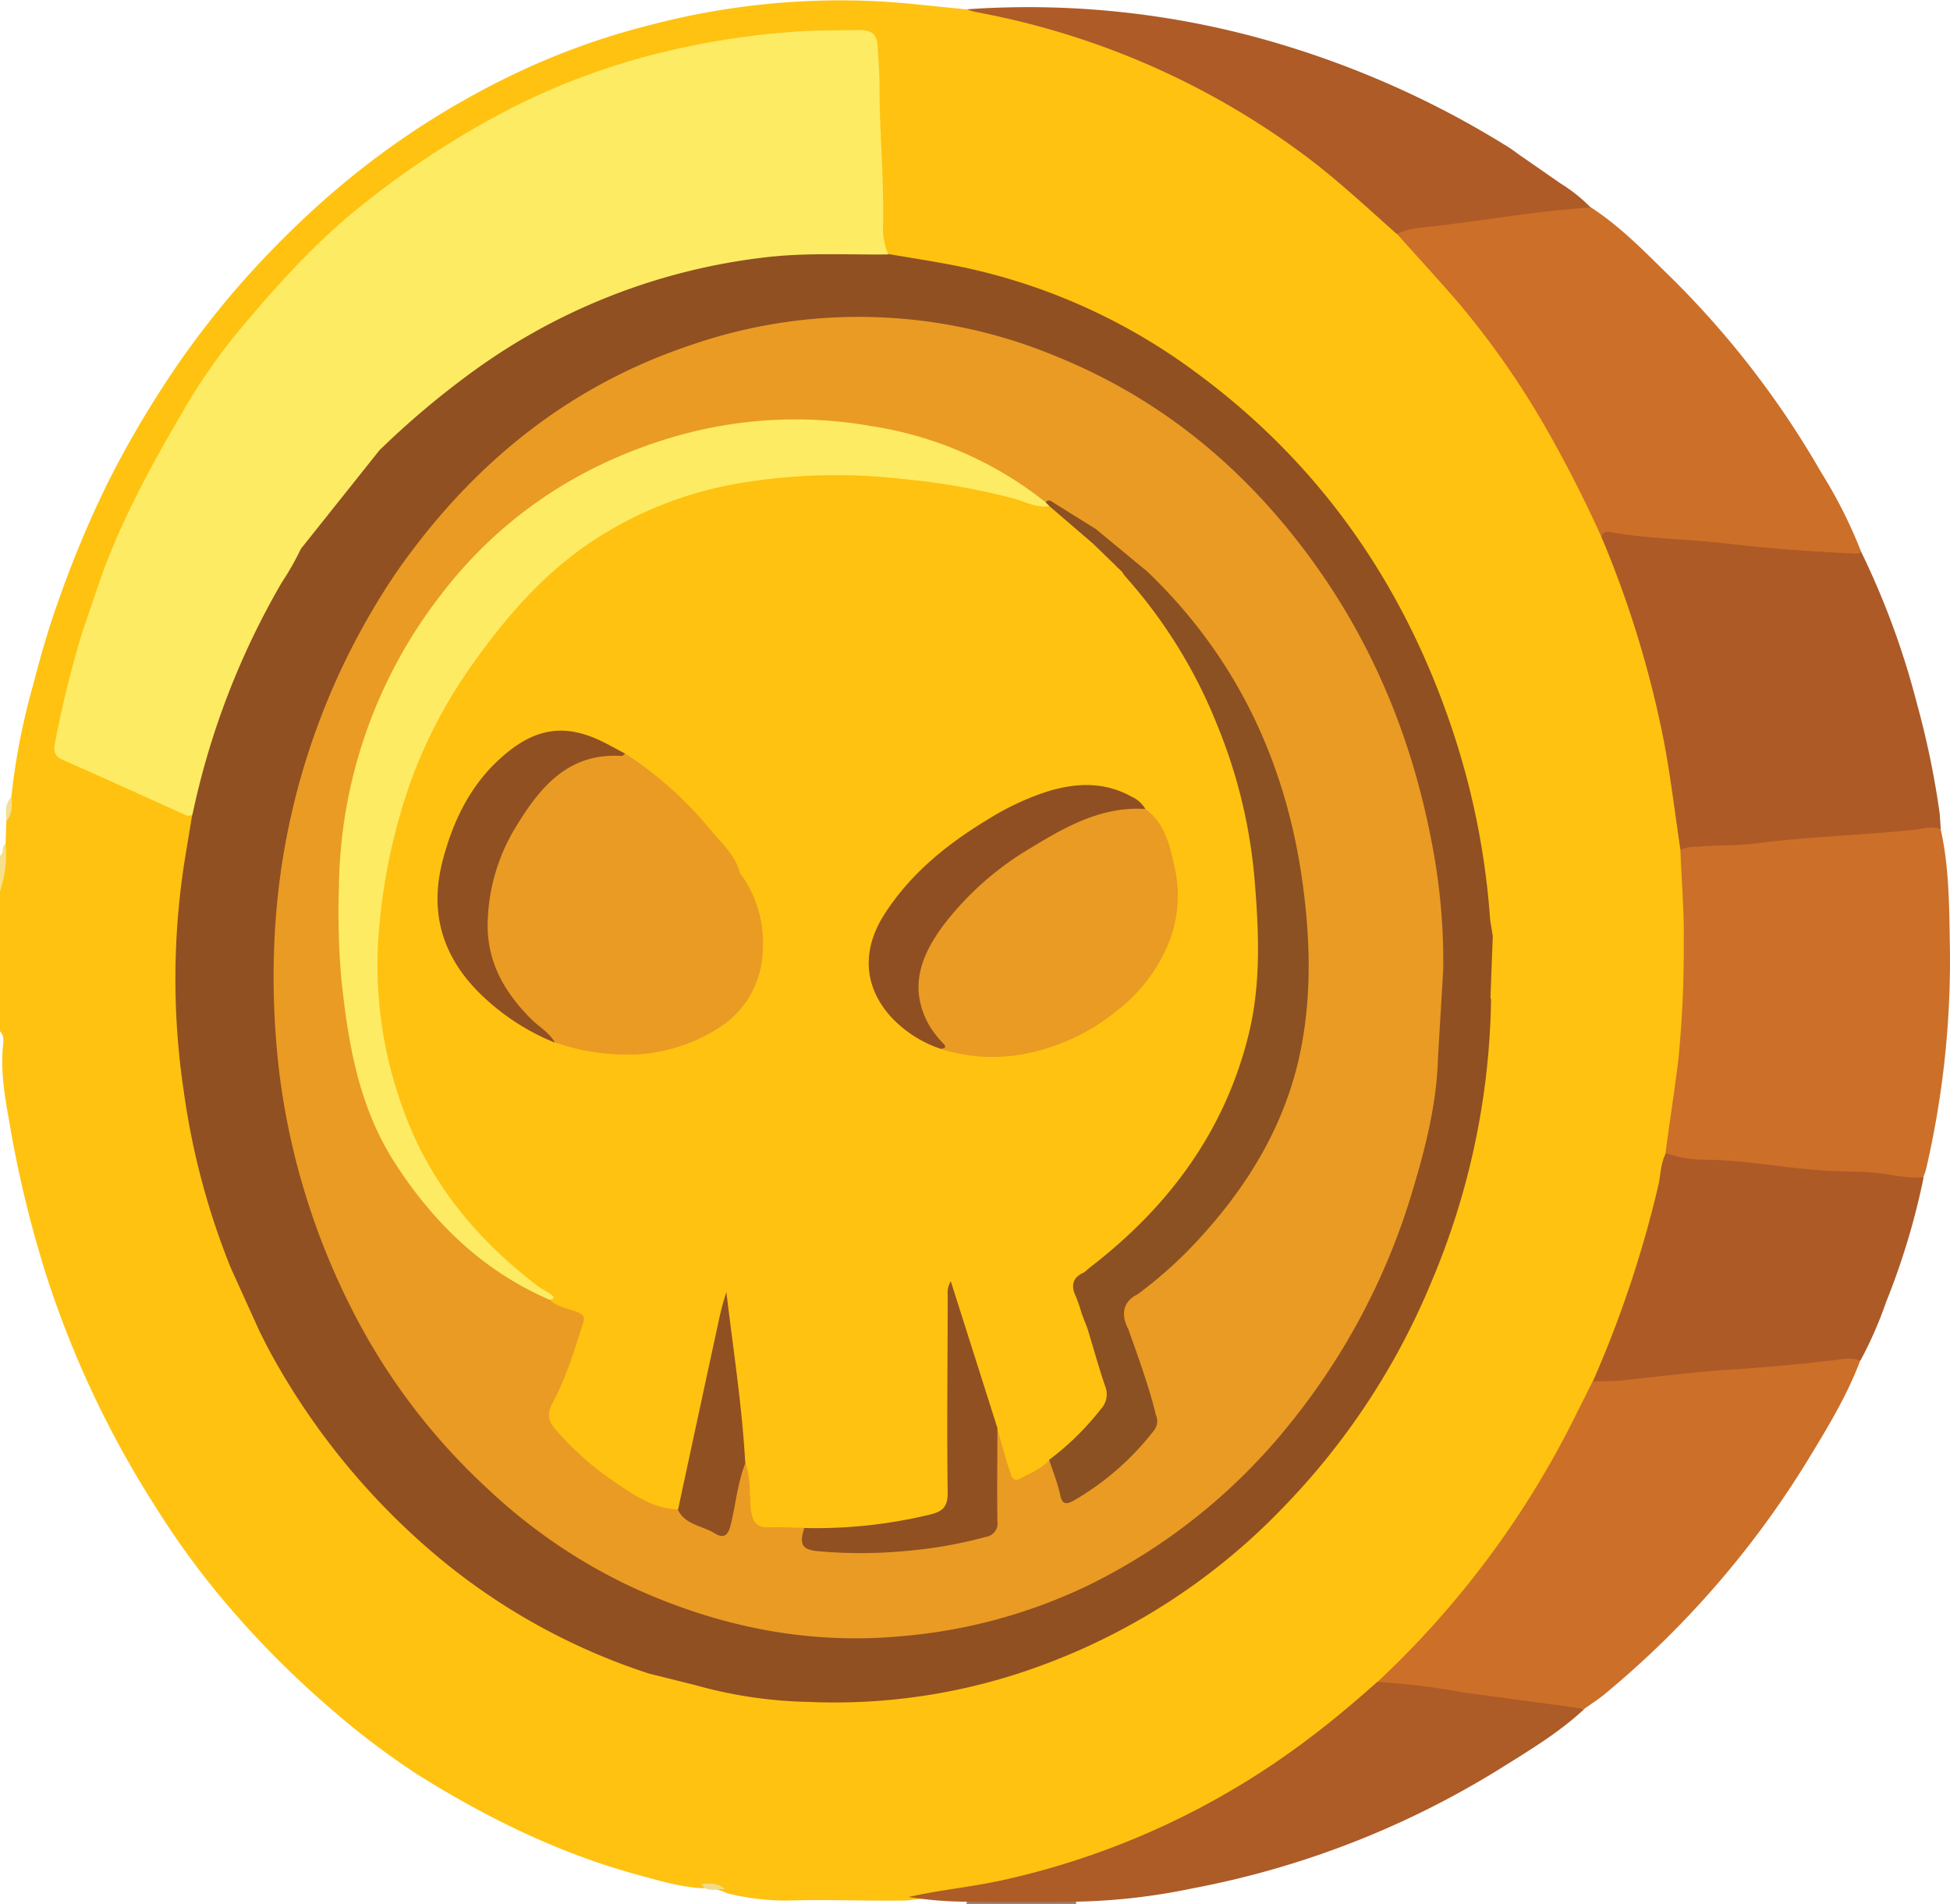 <svg xmlns="http://www.w3.org/2000/svg" viewBox="0 0 327.51 319.74"><defs><style>.cls-1{fill:#ffc210;}.cls-2{fill:#f6e08a;}.cls-3{fill:#cc6f28;}.cls-4{fill:#ad5a27;}.cls-5{fill:#ad5b27;}.cls-6{fill:#ae5b27;}.cls-7{fill:#997661;}.cls-8{fill:#f3df93;}.cls-9{fill:#905022;}.cls-10{fill:#fdeb64;}.cls-11{fill:#f1db8a;}.cls-12{fill:#ea9b23;}.cls-13{fill:#904f22;}.cls-14{fill:#8b5122;}</style></defs><g id="Layer_2" data-name="Layer 2"><g id="Layer_1-2" data-name="Layer 1"><path class="cls-1" d="M1.9,133.89a112.86,112.86,0,0,1,3.58-18.56c1.25-4.75,2.55-9.48,4.22-14.11a180.9,180.9,0,0,1,8.38-20.1,170.18,170.18,0,0,1,11.5-19.5c2.57-3.77,5.36-7.4,8.25-10.93A160,160,0,0,1,52.51,35.33,138.07,138.07,0,0,1,85.58,12.81,121.85,121.85,0,0,1,109.2,4.2a125.6,125.6,0,0,1,37.93-4c5.1.26,10.18.91,15.27,1.38,16.14,1.75,30.67,8.05,44.62,15.9,10.31,5.8,19.37,13.26,27.87,21.43a169.46,169.46,0,0,1,18.27,21.65A163.84,163.84,0,0,1,268.51,88a16.8,16.8,0,0,0,1.16,2.42,171,171,0,0,1,11,36.72c1,5.3,1.37,10.66,2.3,16,.58,5.77.5,11.56.58,17.35a161.1,161.1,0,0,1-3.12,32.79c-1.67,7.49-3.25,15-5.84,22.25a146.13,146.13,0,0,1-6.46,16.4c-8.89,19.41-20.75,36.71-36.59,51.18a134.63,134.63,0,0,1-51,30.17,143.69,143.69,0,0,1-28.46,5.92c-6.59.09-13.18-.2-19.77,0a40.53,40.53,0,0,1-10.13-1.21,9,9,0,0,0-4.24-.86c-3.85-.2-7.51-1.36-11.2-2.35C93.59,311.14,81.5,305.17,70.07,298a132.36,132.36,0,0,1-14.94-11.38,159.36,159.36,0,0,1-17.2-17.37,138.13,138.13,0,0,1-11.7-16A167.09,167.09,0,0,1,7.86,214.45a190.64,190.64,0,0,1-6.31-26.09C.83,184.3.11,180.16.47,176c.08-.93.31-2-.47-2.8V149.62c.56-2.61.34-5.3.94-7.9l.12-3.82C1.57,136.61,1.4,135.18,1.9,133.89Z"/><path class="cls-2" d="M.94,141.72a18.9,18.9,0,0,1-.94,7.9v-5.89C.74,143.26.16,142.18.94,141.72Z"/><path class="cls-3" d="M279.73,193.68c.68-5.22,1.51-10.41,2.15-15.64a187.45,187.45,0,0,0,.91-19.95c.09-5.13-.38-10.22-.56-15.34a2.55,2.55,0,0,1,2.28-1.19c8.31-.57,16.6-1.3,24.9-2,4.47-.37,9-.51,13.42-1.1,1.18-.16,2.29-.16,3.13.88,1.39,6.24,1.41,12.62,1.52,19a154.79,154.79,0,0,1-4,38.06,11.44,11.44,0,0,1-.48,1.35c-1.15.9-2.45.68-3.75.52-5.89-.74-11.82-1-17.75-1.25-3.43-.14-6.74-1.05-10.17-1.19-2.19-.09-4.38-.23-6.57-.34C283,195.35,281.05,195.33,279.73,193.68Z"/><path class="cls-3" d="M269,90.26a212.86,212.86,0,0,0-9.72-19,142,142,0,0,0-14.57-20.69c-3.3-3.8-6.71-7.51-10.07-11.27.54-1.24,1.73-1.43,2.84-1.59,8.86-1.27,17.74-2.4,26.64-3.33a5.29,5.29,0,0,1,3.09.46c5,3.23,9.11,7.54,13.34,11.66a153.13,153.13,0,0,1,25.28,32.77A80.74,80.74,0,0,1,312.6,92.7c-.32.9-1.1.87-1.83.86-4.66-.07-9.3-.43-13.95-.85C287.55,91.87,278.29,90.89,269,90.26Z"/><path class="cls-4" d="M269,90.26c.11-.86.66-1,1.4-.9,6.46,1.16,13,1.17,19.54,1.92q10.6,1.23,21.27,1.67a1.87,1.87,0,0,0,1.39-.25A134.75,134.75,0,0,1,321.91,118a145.36,145.36,0,0,1,3.8,18.14c.14,1,.17,2.1.25,3.16-1.35-.68-2.7-.15-4,0-8.94,1-17.94,1.16-26.88,2.34-3.27.43-6.64.24-10,.58a6.33,6.33,0,0,0-2.85.51c-.91-6.09-1.63-12.22-2.78-18.28A175.08,175.08,0,0,0,269,90.26Z"/><path class="cls-3" d="M247.37,285.12c-5.09-.72-10.21-1.16-15.28-2.05a1.4,1.4,0,0,1-.81-.52,155.7,155.7,0,0,0,33.62-45.37c.88-1.72,1.73-3.45,2.59-5.17,1.65-1.18,3.63-.81,5.45-1,10-1.11,20.1-1.91,30.16-2.68,2.12-.16,4.2-.59,6.32-.68,1.08,0,2.33-.42,3,.89-2.18,5.8-5.38,11.08-8.58,16.34a158.1,158.1,0,0,1-34.29,39.62c-1.09.91-2.3,1.67-3.46,2.5"/><path class="cls-4" d="M312.46,228.53a5.45,5.45,0,0,0-3-.26c-6.61.83-13.23,1.39-19.87,1.83-5.82.39-11.61,1.19-17.42,1.76-1.54.15-3.09.1-4.64.15a189.05,189.05,0,0,0,11-32.95c.4-1.79.37-3.69,1.26-5.38a19.66,19.66,0,0,0,6.06,1.09c7.06,0,14,1.47,21,1.86,3.08.17,6.15.06,9.24.47,2.3.3,4.63.88,7,.6a121.08,121.08,0,0,1-6.32,21A66.49,66.49,0,0,1,312.46,228.53Z"/><path class="cls-5" d="M266.13,287c-4.12,3.86-8.93,6.77-13.67,9.73a151,151,0,0,1-52.26,20.44,104.15,104.15,0,0,1-19.44,2.22c-6.13.3-12.27.26-18.4,0a62.44,62.44,0,0,1-9.75-.79c5.48-1.24,11.09-1.72,16.58-3a132.3,132.3,0,0,0,51-23.89c3.85-2.9,7.49-6,11.11-9.21a109.88,109.88,0,0,1,14.23,1.72"/><path class="cls-6" d="M262.16,30.85a26.18,26.18,0,0,1,5,4c-6.76.44-13.46,1.44-20.17,2.36-3,.41-5.94.78-8.91,1.09a11,11,0,0,0-3.49,1C229.49,34.76,224.49,30.08,219,26A132.77,132.77,0,0,0,163.77,2a9.5,9.5,0,0,1-1.37-.44,147.31,147.31,0,0,1,54.35,6.38,157.67,157.67,0,0,1,36.51,16.72c.69.43,1.33.93,2,1.4"/><path class="cls-7" d="M162.36,319.4l18.4,0a.29.29,0,0,0,.05.36H162.28A.37.37,0,0,0,162.36,319.4Z"/><path class="cls-8" d="M1.9,133.89c.14,1.43.23,2.84-.84,4C1,136.49.76,135.05,1.9,133.89Z"/><path class="cls-9" d="M109,281.08a106.74,106.74,0,0,1-37.79-21.61,119.45,119.45,0,0,1-26.05-32.78c-.54-1-1-2-1.53-3l-4.88-10.77a124.78,124.78,0,0,1-7.85-29.39,127.83,127.83,0,0,1,.3-40.15c.37-2.16.71-4.32,1.07-6.48-.75-1.39-.08-2.75.24-4A129.65,129.65,0,0,1,47.05,97.12c1-1.61,2-3.2,2.91-4.82.61-1,1.59-1.66,2.06-2.74,1-1.26,1.79-2.62,2.83-3.81l8.73-10.31a92.41,92.41,0,0,1,16.06-14A104.43,104.43,0,0,1,125.8,42.75c7.14-1.07,14.36-.69,21.55-.68a3.46,3.46,0,0,1,1.84.59c3.59.62,7.2,1.17,10.78,1.86a100.47,100.47,0,0,1,40.85,18C221.1,77.42,235,97,243.28,120.67a129,129,0,0,1,7,33.87l.44,2.69-.39,10.27c0,.1.07.21.1.32a126.17,126.17,0,0,1-10.06,47.58,120.11,120.11,0,0,1-24.55,37.46,107.68,107.68,0,0,1-40.56,26.73,100.1,100.1,0,0,1-39.4,6.25,75.37,75.37,0,0,1-19-2.8"/><path class="cls-10" d="M14.4,104.51c1.42-4.26,2-5.89,3-8.74,3.49-9.34,8.26-18.06,13.3-26.64a98.77,98.77,0,0,1,8.94-13c6.43-7.76,13.17-15.31,21.14-21.67A150.56,150.56,0,0,1,86.18,18a118.33,118.33,0,0,1,22.71-8.62,132.52,132.52,0,0,1,23.85-4c3.84-.33,7.66-.25,11.49-.34,1.91,0,3.08.44,3.19,2.88.1,2.18.31,4.38.3,6.57,0,7.92.78,15.81.59,23.73a10.9,10.9,0,0,0,.88,4.51c-6.61.08-13.22-.3-19.84.4A103.72,103.72,0,0,0,78.84,62.82a144,144,0,0,0-15.1,12.79L50.54,92.17a47.83,47.83,0,0,1-3.22,5.67,131.13,131.13,0,0,0-15,39,1.26,1.26,0,0,1-1.15.05c-6.85-3.1-13.7-6.2-20.57-9.25-1.31-.58-1.65-1.19-1.38-2.76a179.3,179.3,0,0,1,4.61-18.75Z"/><path class="cls-11" d="M121.78,317.3c-1.37-.18-3,.74-4-.88C119.19,316.33,120.62,316.19,121.78,317.3Z"/><path class="cls-12" d="M241.52,177.59c-.21,7.56-2,14.82-4.16,22A113.65,113.65,0,0,1,216.74,239a99.18,99.18,0,0,1-34.1,27.33,89.59,89.59,0,0,1-31.44,8.49c-15.79,1.43-30.72-1.69-45-8.23a92.42,92.42,0,0,1-24.18-16.44,105.91,105.91,0,0,1-22.7-29.82A120.59,120.59,0,0,1,47,180.86a135.13,135.13,0,0,1-.77-25.42A119.68,119.68,0,0,1,66.71,95.92c12.37-17.66,28.34-30.87,48.93-37.83a86.3,86.3,0,0,1,61.94,1.84c16.2,6.59,29.37,17,40.14,30.68,11.8,15,19.09,31.94,22.68,50.54a104.59,104.59,0,0,1,2,21.63"/><path class="cls-1" d="M176.21,245.25c-1.31,1.48-3.16,2.13-4.82,3.06-1.29.71-1.57-.5-1.81-1.24-.77-2.38-1.41-4.82-2.1-7.23-.84-.38-1-1.2-1.33-2-2.38-6.59-4.19-13.37-6.39-19.92,0,10.56,0,21.23,0,31.9,0,4-.29,4.38-4.17,5.34a61.9,61.9,0,0,1-17.45,2.05c-1-.05-2.15.14-3-.62-2,0-3.9-.14-5.85-.07-2.13.08-2.92-.76-3.17-3-.3-2.63,0-5.35-.93-7.89-1.28-2.81-1.07-5.89-1.47-8.84-.74-5.41-1.11-10.87-1.84-16.28a5.15,5.15,0,0,1,.17-2.66c-1.66,10.52-4.38,21.06-6.48,31.72-.27,1.4-.28,3-1.65,3.94-3.91-.08-7.09-2.18-10.09-4.21A50.31,50.31,0,0,1,93.24,240c-1.19-1.42-1.41-2.57-.38-4.48,2.26-4.2,3.64-8.82,5.1-13.38.42-1.3-.45-1.56-1.29-1.88-1.52-.56-3.17-.82-4.39-2-.33-1.36-1.75-1.32-2.61-2a72.21,72.21,0,0,1-17.38-19.11c-5.47-8.93-8.12-18.6-9.19-28.87-1.26-12.11.89-23.74,4.71-35.15A89.82,89.82,0,0,1,89.82,98a60.28,60.28,0,0,1,30.1-16.52c11.21-2.51,22.46-2.65,33.86-1.4A130.66,130.66,0,0,1,176,84.67c3,1.64,5.82,3.57,7.6,6.65l1,.88a5.51,5.51,0,0,1,2.93,3l1,.87c1.38.35,2.09,1.5,2.91,2.5A88.5,88.5,0,0,1,211,144.09,95.37,95.37,0,0,1,211.1,170c-1.5,10.87-6.44,20.27-12.93,29a71.39,71.39,0,0,1-14.41,14.22,16.13,16.13,0,0,0-1.44,1.06,2.41,2.41,0,0,0-1.06,3.34c.39,1,.53,2.06.88,3.06a20.5,20.5,0,0,0,1,2.62c1.34,3.16,2.13,6.51,3.18,9.77a3.16,3.16,0,0,1-.16,2.84,29.43,29.43,0,0,1-9,9.23A1.49,1.49,0,0,1,176.21,245.25Z"/><path class="cls-10" d="M176.24,85c-2.08.36-3.89-.68-5.77-1.21a114.55,114.55,0,0,0-18.91-3.35,97.91,97.91,0,0,0-26.82.63A64.12,64.12,0,0,0,98.49,91.56c-7.72,5.35-13.66,12.33-19,19.81A82.58,82.58,0,0,0,69,131.2,99,99,0,0,0,63.67,156a69.94,69.94,0,0,0,4.09,30.43C72.12,198.62,80.1,208.2,90.32,216c.7.54,1.55.89,2.26,1.43s.4.78-.3.86c-11-4.78-19.21-12.62-25.76-22.66-6.22-9.54-8-20.09-9.17-31a127.94,127.94,0,0,1-.42-15.9,81.47,81.47,0,0,1,16.85-48.48C83.92,86.87,97.3,78,113.29,73.33a72.9,72.9,0,0,1,32.91-1.79,62,62,0,0,1,29.43,12.83A.6.6,0,0,1,176.24,85Z"/><path class="cls-9" d="M135.09,256.63a81.29,81.29,0,0,0,21.08-2.25c2.11-.5,3-1.23,3-3.68-.16-11.09,0-22.19,0-33.28a3.69,3.69,0,0,1,.52-2.23l7.83,24.65c0,5.22-.08,10.44,0,15.66a2.27,2.27,0,0,1-1.88,2.61,75,75,0,0,1-13.2,2.35,80.39,80.39,0,0,1-14.88.08C134.77,260.32,134.16,259.48,135.09,256.63Z"/><path class="cls-9" d="M113.87,253.59q3.43-16,6.88-31.92A43.1,43.1,0,0,1,122,217c1.13,9.59,2.64,19.12,3.17,28.76-1.3,3.35-1.6,6.94-2.46,10.4-.39,1.59-1.08,2.34-2.66,1.38C118,256.23,115.12,256.14,113.87,253.59Z"/><path class="cls-12" d="M124.68,147.16a19.85,19.85,0,0,1,3.4,13,15.71,15.71,0,0,1-7.45,12.54,28.58,28.58,0,0,1-12.54,4.31,36.08,36.08,0,0,1-14.82-1.93,38.58,38.58,0,0,1-7.16-6.53,21.53,21.53,0,0,1-4.17-19.1A36.09,36.09,0,0,1,91.08,132c3.88-4,8.29-6.19,14-5.38a61.88,61.88,0,0,1,14.21,12.7c1.88,2.29,4.25,4.3,5,7.38"/><path class="cls-12" d="M192.37,135.87c3.3,2.39,4.09,6.1,4.89,9.7a21.41,21.41,0,0,1-.5,11.52,27.31,27.31,0,0,1-9.29,12.76,34.71,34.71,0,0,1-14.62,7,28.7,28.7,0,0,1-14.8-.66c-.94-1.79-2.43-3.2-3.25-5.13-2-4.64-1.25-8.93,1.23-13.07a44.25,44.25,0,0,1,12.59-13.19c5.6-4,11.44-7.59,18.28-9.12C188.73,135.24,190.59,134.83,192.37,135.87Z"/><path class="cls-13" d="M192.37,135.87c-7.25-.46-13.28,2.9-19.11,6.46a51.18,51.18,0,0,0-14.76,13c-3.82,5.13-5.91,10.49-2.53,16.72a16.36,16.36,0,0,0,2.51,3.26c.61.67.06.75-.43.86a20.08,20.08,0,0,1-8.54-5.53c-4.47-5.06-4.78-11.16-.94-17.13,4.38-6.81,10.5-11.75,17.34-15.88a44,44,0,0,1,10.41-4.82c4.72-1.37,9.31-1.47,13.74,1A5.06,5.06,0,0,1,192.37,135.87Z"/><path class="cls-9" d="M105,126.58c-.19.13-.39.4-.57.39-8.75-.59-13.55,5-17.53,11.49a32.21,32.21,0,0,0-5,16.64c-.09,6.56,2.89,11.67,7.39,16.12,1.32,1.29,3,2.24,3.92,3.9a38.45,38.45,0,0,1-12.93-8.59c-6.13-6.24-8.13-13.54-5.93-22,1.78-6.83,4.8-13,10.26-17.66,5.72-4.92,10.9-5.4,17.55-1.81C103.15,125.59,104.09,126.08,105,126.58Z"/><path class="cls-14" d="M183.6,91.32,176.24,85l-.61-.62c.39-.54.8-.33,1.24,0,2.39,1.49,4.8,3,7.18,4.47L192.7,96c15,14.37,23.31,32.07,26.09,52.39,1.34,9.87,1.56,19.9-.71,29.71-2.55,11-8.23,20.51-15.73,28.91A72.4,72.4,0,0,1,191,217.43s-3.76,1.47-1.5,5.79c.69,2,3.48,9.47,4.63,14.4a2.56,2.56,0,0,1-.23,2.52A46.27,46.27,0,0,1,180.38,252c-1.32.74-2,.71-2.33-1-.44-2-1.21-3.88-1.84-5.82a45.88,45.88,0,0,0,8.69-8.53,3.62,3.62,0,0,0,.74-3.78c-1.11-3.22-2-6.5-3-9.76l-.95-2.45a29,29,0,0,0-1-2.93c-.89-1.86-.52-3.21,1.42-4.05l1-.85c13.15-10.11,22.59-22.81,26.6-39.07,2.11-8.56,1.73-17.33,1-26.05a87.47,87.47,0,0,0-6.22-25.8,84.1,84.1,0,0,0-15.46-25.06,6.37,6.37,0,0,1-.56-.8"/></g></g></svg>